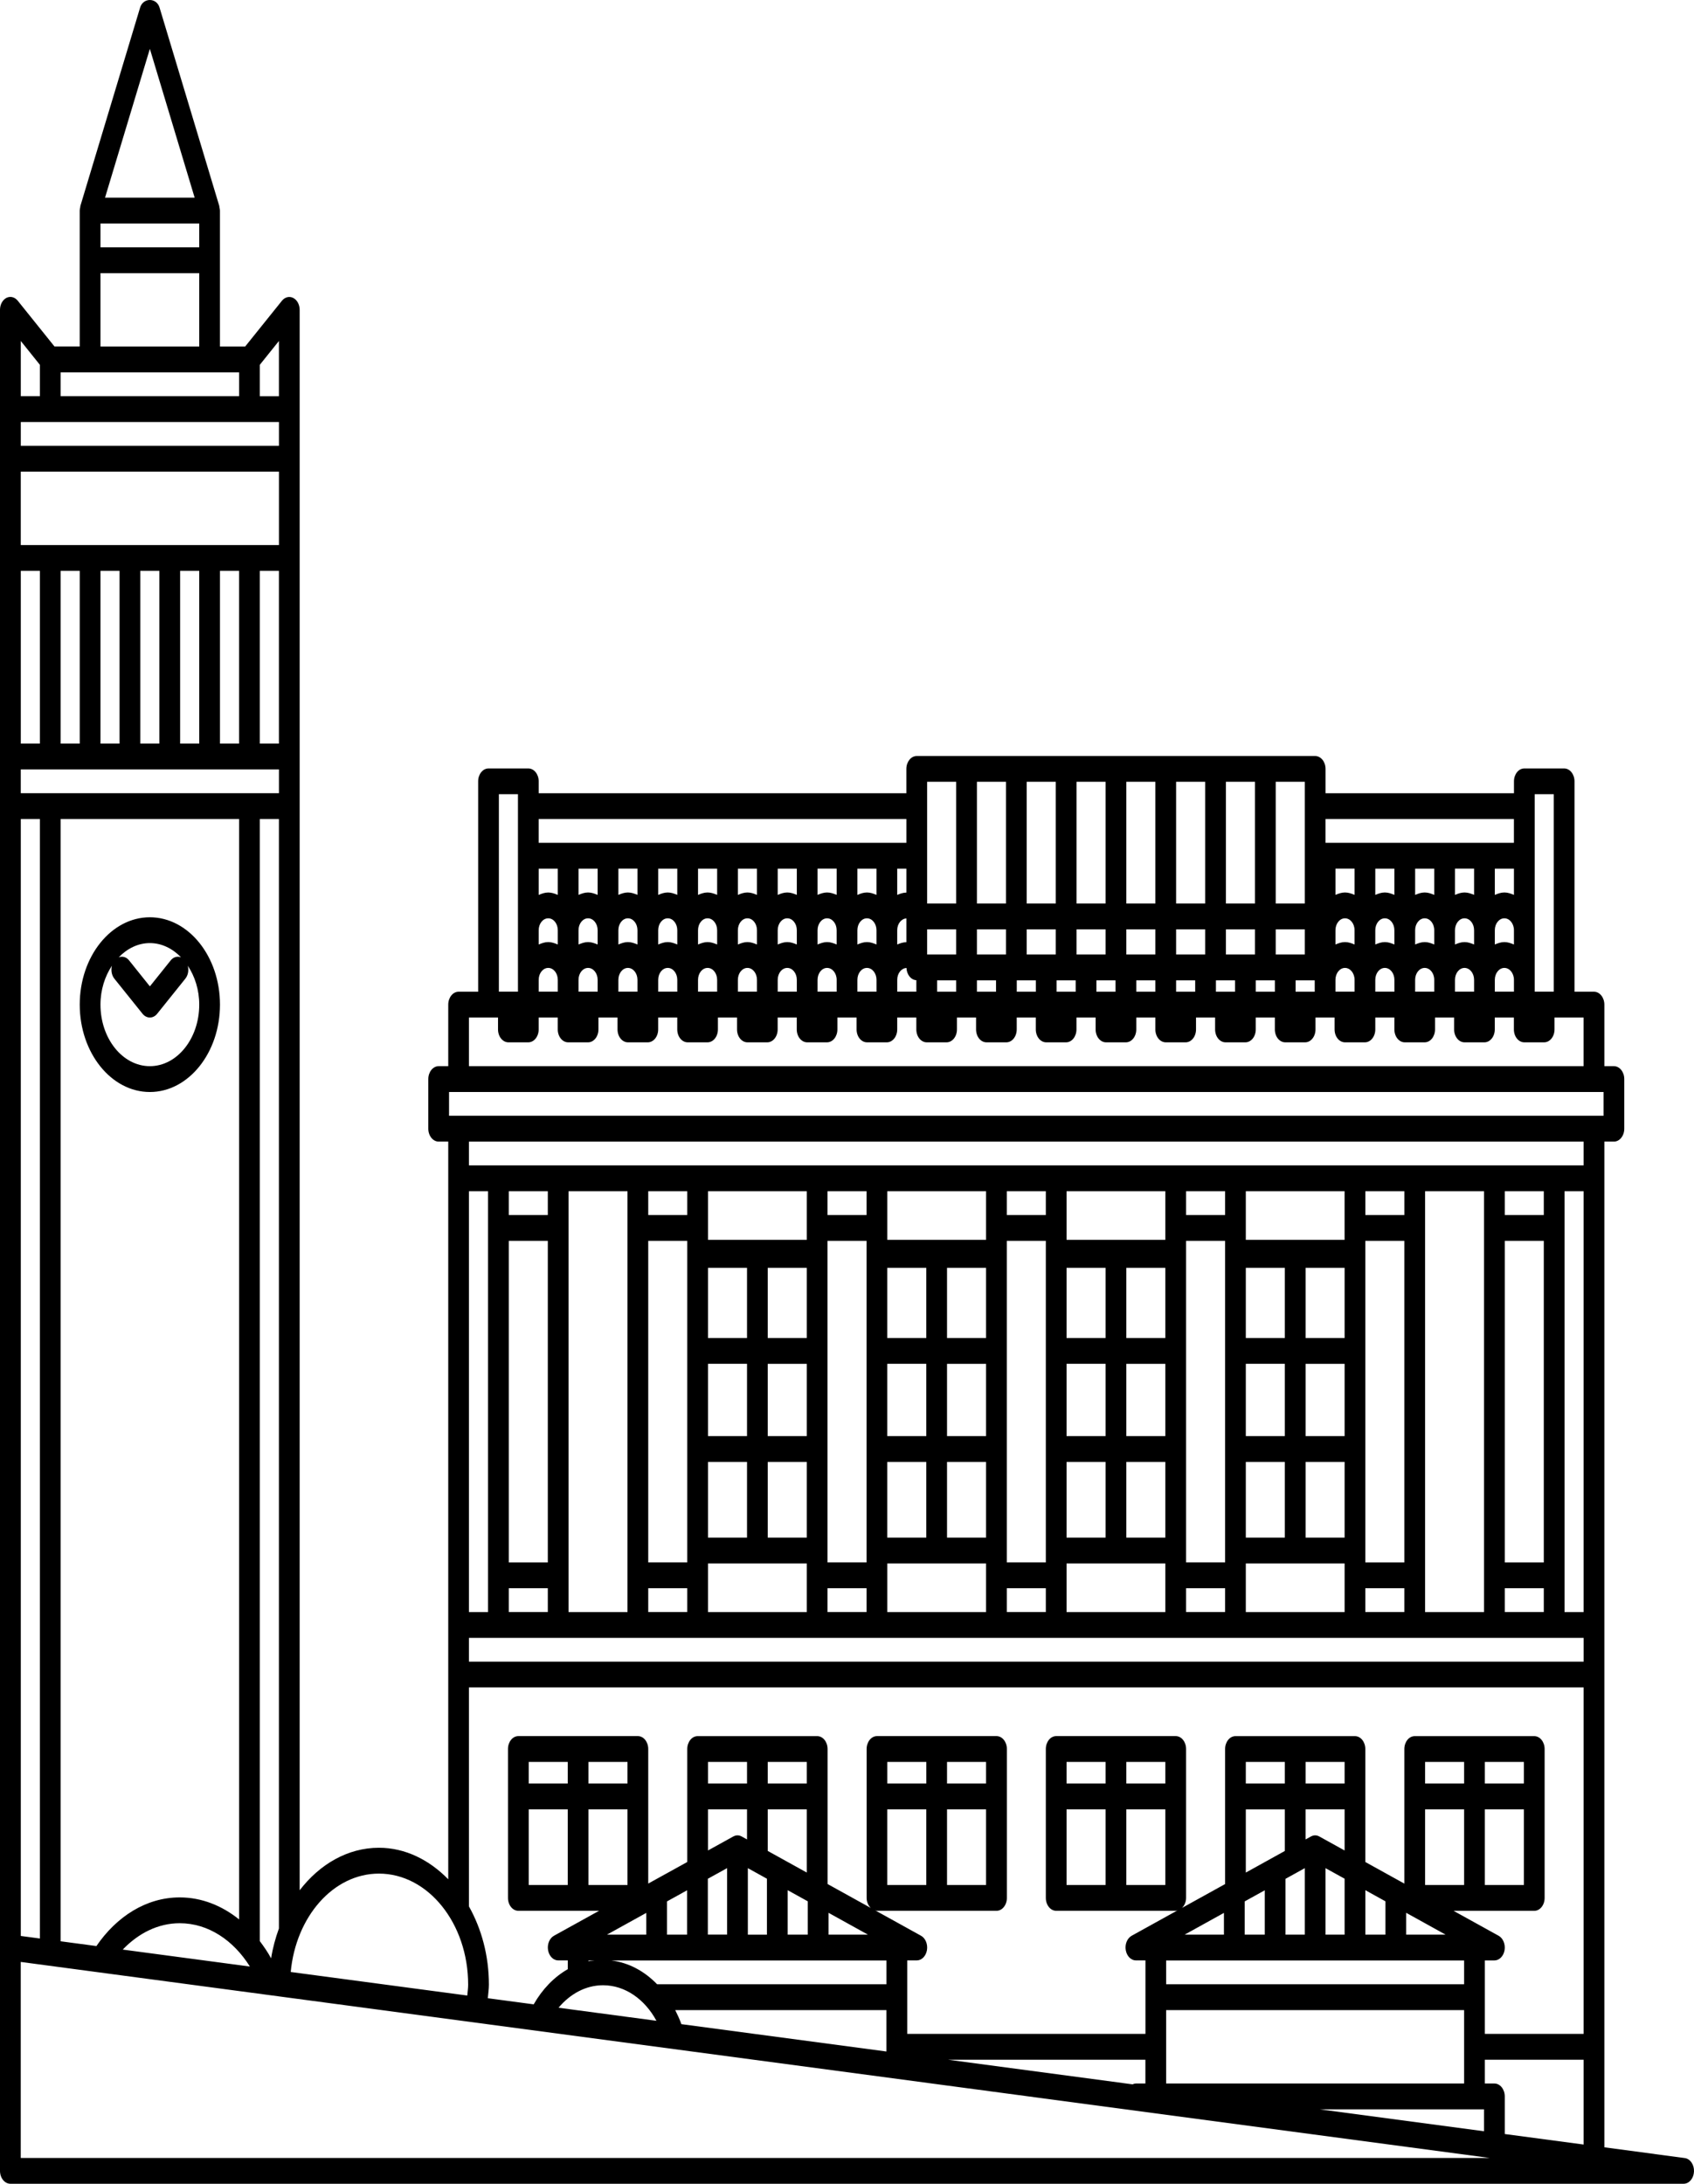 <svg width="194" height="250" viewBox="0 0 194 250" fill="none" xmlns="http://www.w3.org/2000/svg">
<path d="M25.192 115.011C25.192 109.497 21.589 105.01 17.162 105.01C12.734 105.01 9.131 109.497 9.131 115.011C9.131 120.524 12.734 125.015 17.162 125.015C21.589 125.015 25.192 120.524 25.192 115.011ZM17.162 107.965C18.526 107.965 19.759 108.593 20.738 109.597C20.329 109.442 19.869 109.545 19.549 109.944L18.71 110.993L17.165 112.921L15.62 110.993L14.78 109.944C14.457 109.542 13.997 109.438 13.591 109.597C14.564 108.596 15.797 107.965 17.162 107.965ZM17.162 122.057C14.042 122.057 11.506 118.899 11.506 115.011C11.506 113.312 12.011 111.776 12.817 110.557C12.693 111.067 12.776 111.639 13.096 112.038L16.322 116.056C16.554 116.344 16.859 116.488 17.162 116.488C17.464 116.488 17.77 116.344 18.001 116.056L21.227 112.038C21.551 111.635 21.634 111.063 21.506 110.557C22.313 111.776 22.817 113.312 22.817 115.011C22.817 118.896 20.282 122.057 17.162 122.057ZM192.939 247.057L183.734 245.827V234.32V191.708V186.028V134.893V130.691H184.829C185.484 130.691 186.015 130.026 186.015 129.214V123.534C186.015 122.718 185.481 122.057 184.829 122.057H183.734V115.011C183.734 114.195 183.2 113.534 182.548 113.534H180.315V89.449C180.315 88.633 179.781 87.972 179.129 87.972H174.568C173.912 87.972 173.382 88.636 173.382 89.449V90.811H151.804V88.027C151.804 87.211 151.27 86.55 150.618 86.55H144.915H139.203H133.501H127.798H122.095H116.389H110.687H104.984C104.328 86.55 103.798 87.215 103.798 88.027V90.811H61.693V89.449C61.693 88.633 61.159 87.972 60.506 87.972H55.945C55.29 87.972 54.759 88.636 54.759 89.449V113.534H52.52C51.865 113.534 51.334 114.198 51.334 115.011V122.057H50.237C49.581 122.057 49.05 122.721 49.05 123.534V129.214C49.05 130.03 49.584 130.691 50.237 130.691H51.334V134.893V186.028V191.708V215.143C49.16 212.924 46.42 211.535 43.395 211.535C39.825 211.535 36.613 213.415 34.318 216.402V92.285V86.605V63.879V52.516V46.837V35.474C34.318 34.876 34.027 34.336 33.585 34.111C33.14 33.882 32.633 34.008 32.289 34.429L28.072 39.676H25.189V29.794V24.107C25.189 23.97 25.154 23.845 25.127 23.719C25.118 23.675 25.127 23.631 25.115 23.586L18.271 0.864C17.924 -0.288 16.394 -0.288 16.047 0.864L9.202 23.586C9.19 23.631 9.199 23.675 9.19 23.719C9.161 23.845 9.128 23.967 9.128 24.103V29.787V39.669H6.242L2.028 34.421C1.687 34.004 1.18 33.878 0.732 34.104C0.291 34.333 0 34.868 0 35.466V46.829V52.509V63.879V86.605V92.285V222.957V248.523C0 249.339 0.534 250 1.186 250H5.747H28.558H29.7H33.122H63.917H66.2H102.7H104.984H130.078H132.359H168.859H171.143H182.548H192.815C193.447 250 193.965 249.383 193.998 248.6C194.034 247.818 193.565 247.138 192.939 247.057ZM175.754 112.171V106.488V97.965V92.285V90.922H177.94V113.53H176.845H175.754V112.171ZM151.798 93.766H173.376V96.487H169.998H165.437H160.873H156.315H151.801V93.766H151.798ZM172.284 107.85C171.896 107.85 171.54 107.98 171.19 108.127V106.488C171.19 105.738 171.679 105.129 172.284 105.129C172.889 105.129 173.379 105.738 173.379 106.488V108.127C173.029 107.98 172.673 107.85 172.284 107.85ZM173.379 112.171V113.53H171.19V112.171C171.19 111.418 171.679 110.808 172.284 110.808C172.889 110.808 173.379 111.418 173.379 112.171ZM172.284 102.171C171.896 102.171 171.54 102.3 171.19 102.448V99.445H173.379V102.448C173.029 102.3 172.673 102.171 172.284 102.171ZM167.72 107.85C167.335 107.85 166.976 107.98 166.629 108.127V106.488C166.629 105.738 167.118 105.129 167.72 105.129C168.325 105.129 168.815 105.738 168.815 106.488V108.127C168.465 107.98 168.106 107.85 167.72 107.85ZM168.815 112.171V113.53H167.72H166.629V112.171C166.629 111.418 167.118 110.808 167.72 110.808C168.325 110.808 168.815 111.418 168.815 112.171ZM167.72 102.171C167.335 102.171 166.976 102.3 166.629 102.444V99.442H168.815V102.444C168.465 102.3 168.106 102.171 167.72 102.171ZM163.159 107.85C162.771 107.85 162.415 107.98 162.065 108.127V106.488C162.065 105.738 162.554 105.129 163.159 105.129C163.764 105.129 164.254 105.738 164.254 106.488V108.127C163.904 107.98 163.545 107.85 163.159 107.85ZM164.254 112.171V113.53H163.159H162.065V112.171C162.065 111.418 162.554 110.808 163.159 110.808C163.764 110.808 164.254 111.418 164.254 112.171ZM163.159 102.171C162.771 102.171 162.415 102.3 162.065 102.448V99.445H164.254V102.448C163.904 102.3 163.545 102.171 163.159 102.171ZM158.595 107.85C158.207 107.85 157.851 107.98 157.501 108.127V106.488C157.501 105.738 157.99 105.129 158.595 105.129C159.197 105.129 159.687 105.738 159.687 106.488V108.127C159.34 107.98 158.984 107.85 158.595 107.85ZM159.69 112.171V113.53H157.501V112.171C157.501 111.418 157.99 110.808 158.595 110.808C159.2 110.808 159.69 111.418 159.69 112.171ZM158.595 102.171C158.207 102.171 157.851 102.3 157.501 102.448V99.445H159.687V102.448C159.34 102.3 158.984 102.171 158.595 102.171ZM154.031 107.85C153.646 107.85 153.287 107.98 152.94 108.127V106.488C152.94 105.738 153.429 105.129 154.031 105.129C154.636 105.129 155.126 105.738 155.126 106.488V108.127C154.779 107.98 154.42 107.85 154.031 107.85ZM155.128 112.171V113.53H154.031H152.94V112.171C152.94 111.418 153.429 110.808 154.031 110.808C154.636 110.808 155.128 111.418 155.128 112.171ZM154.031 102.171C153.646 102.171 153.287 102.3 152.94 102.444V99.442H155.128V102.444C154.779 102.3 154.42 102.171 154.031 102.171ZM146.098 89.5H149.426V103.434H146.098V89.5ZM150.564 112.23V113.534H149.47H148.376V112.23H150.564ZM146.098 106.395H149.426V109.272H146.098V106.395ZM143.815 112.23H144.909H146.001V113.534H143.815V112.23ZM140.393 89.5H143.723V103.434H140.393V89.5ZM140.393 106.395H143.723V109.272H140.393V106.395ZM139.251 112.23H141.439V113.534H140.345H139.251V112.23ZM134.69 97.965V89.5H138.017V103.434H134.69V97.965ZM134.69 106.395H138.017V109.272H134.69V106.395ZM134.69 112.23H136.875V113.534H135.784H134.69V112.23ZM128.987 89.5H132.314V97.965V103.434H128.987V89.5ZM128.987 106.395H132.314V109.272H128.987V106.395ZM132.314 112.23V113.534H130.129V112.23H132.314ZM123.284 89.5H126.612V103.434H123.284V89.5ZM127.753 112.23V113.534H126.659H125.565V112.23H127.753ZM123.284 106.395H126.612V109.272H123.284V106.395ZM121.004 112.23H122.098H123.189V113.534H122.098H121.004V112.23ZM117.579 89.5H120.909V103.434H117.579V89.5ZM117.579 106.395H120.909V109.272H117.579V106.395ZM116.443 112.23H118.628V113.534H116.443V112.23ZM111.879 97.965V89.5H115.206V103.434H111.879V97.965ZM111.879 106.395H115.206V109.272H111.879V106.395ZM111.879 112.23H114.067V113.534H112.973H111.879V112.23ZM106.176 89.5H109.503V97.965V103.434H106.176V89.5ZM106.176 106.395H109.503V109.272H106.176V106.395ZM109.503 112.23V113.534H108.409H107.318V112.23H109.503ZM103.812 110.816C103.842 111.576 104.328 112.186 104.942 112.215V113.53H102.754V112.171C102.751 111.432 103.222 110.842 103.812 110.816ZM103.801 105.14V107.861C103.43 107.869 103.086 107.983 102.751 108.127V106.488C102.751 105.756 103.219 105.173 103.801 105.14ZM102.751 102.448V99.445H103.801V102.182C103.43 102.189 103.086 102.307 102.751 102.448ZM61.693 93.766H103.801V96.487H101.565H97.004H92.442H87.879H83.317H78.753H74.192H69.631H65.064H61.69V93.766H61.693ZM99.284 107.85C98.895 107.85 98.54 107.98 98.19 108.127V106.488C98.19 105.738 98.679 105.129 99.284 105.129C99.886 105.129 100.375 105.738 100.375 106.488V108.127C100.028 107.98 99.672 107.85 99.284 107.85ZM100.378 112.171V113.53H99.287H98.19V112.171C98.19 111.418 98.679 110.808 99.284 110.808C99.889 110.808 100.378 111.418 100.378 112.171ZM99.284 102.171C98.895 102.171 98.54 102.3 98.19 102.448V99.445H100.375V102.448C100.028 102.3 99.672 102.171 99.284 102.171ZM94.72 107.85C94.335 107.85 93.976 107.98 93.629 108.127V106.488C93.629 105.738 94.118 105.129 94.72 105.129C95.325 105.129 95.814 105.738 95.814 106.488V108.127C95.467 107.98 95.109 107.85 94.72 107.85ZM95.817 112.171V113.53H94.72H93.629V112.171C93.629 111.418 94.118 110.808 94.72 110.808C95.325 110.808 95.817 111.418 95.817 112.171ZM94.72 102.171C94.335 102.171 93.976 102.3 93.629 102.444V99.442H95.817V102.444C95.467 102.3 95.109 102.171 94.72 102.171ZM90.159 107.85C89.77 107.85 89.415 107.98 89.065 108.127V106.488C89.065 105.738 89.554 105.129 90.159 105.129C90.764 105.129 91.253 105.738 91.253 106.488V108.127C90.906 107.98 90.547 107.85 90.159 107.85ZM91.253 112.171V113.53H89.065V112.171C89.065 111.418 89.554 110.808 90.159 110.808C90.764 110.808 91.253 111.418 91.253 112.171ZM90.159 102.171C89.77 102.171 89.415 102.3 89.065 102.448V99.445H91.253V102.448C90.906 102.3 90.547 102.171 90.159 102.171ZM85.598 107.85C85.21 107.85 84.854 107.98 84.504 108.127V106.488C84.504 105.738 84.993 105.129 85.598 105.129C86.2 105.129 86.689 105.738 86.689 106.488V108.127C86.342 107.98 85.986 107.85 85.598 107.85ZM86.689 112.171V113.53H85.598H84.504V112.171C84.504 111.418 84.993 110.808 85.598 110.808C86.2 110.808 86.689 111.418 86.689 112.171ZM85.598 102.171C85.21 102.171 84.854 102.3 84.504 102.448V99.445H86.689V102.448C86.342 102.3 85.986 102.171 85.598 102.171ZM81.034 107.85C80.645 107.85 80.29 107.98 79.94 108.127V106.488C79.94 105.738 80.429 105.129 81.034 105.129C81.639 105.129 82.128 105.738 82.128 106.488V108.127C81.781 107.98 81.422 107.85 81.034 107.85ZM82.128 112.171V113.53H81.034H79.94V112.171C79.94 111.418 80.429 110.808 81.034 110.808C81.639 110.808 82.128 111.418 82.128 112.171ZM81.034 102.171C80.645 102.171 80.29 102.3 79.94 102.448V99.445H82.128V102.448C81.781 102.3 81.422 102.171 81.034 102.171ZM76.473 107.85C76.084 107.85 75.729 107.98 75.379 108.127V106.488C75.379 105.738 75.868 105.129 76.473 105.129C77.075 105.129 77.564 105.738 77.564 106.488V108.127C77.217 107.98 76.861 107.85 76.473 107.85ZM77.564 112.171V113.53H75.379V112.171C75.379 111.418 75.868 110.808 76.473 110.808C77.075 110.808 77.564 111.418 77.564 112.171ZM76.473 102.171C76.084 102.171 75.729 102.3 75.379 102.448V99.445H77.564V102.448C77.217 102.3 76.861 102.171 76.473 102.171ZM71.909 107.85C71.523 107.85 71.165 107.98 70.818 108.127V106.488C70.818 105.738 71.307 105.129 71.909 105.129C72.514 105.129 73.003 105.738 73.003 106.488V108.127C72.656 107.98 72.297 107.85 71.909 107.85ZM73.003 112.171V113.53H71.909H70.818V112.171C70.818 111.418 71.307 110.808 71.909 110.808C72.514 110.808 73.003 111.418 73.003 112.171ZM71.909 102.171C71.523 102.171 71.165 102.3 70.818 102.444V99.442H73.003V102.444C72.656 102.3 72.297 102.171 71.909 102.171ZM67.348 107.85C66.959 107.85 66.603 107.98 66.254 108.127V106.488C66.254 105.738 66.743 105.129 67.348 105.129C67.953 105.129 68.442 105.738 68.442 106.488V108.127C68.092 107.98 67.736 107.85 67.348 107.85ZM68.442 112.171V113.53H67.348H66.254V112.171C66.254 111.418 66.743 110.808 67.348 110.808C67.953 110.808 68.442 111.418 68.442 112.171ZM67.348 102.171C66.959 102.171 66.603 102.3 66.254 102.448V99.445H68.442V102.448C68.092 102.3 67.736 102.171 67.348 102.171ZM61.693 99.445H63.878V102.448C63.531 102.3 63.172 102.174 62.787 102.174C62.398 102.174 62.042 102.304 61.693 102.451V99.445ZM61.693 106.488C61.693 105.738 62.182 105.129 62.787 105.129C63.389 105.129 63.878 105.738 63.878 106.488V108.127C63.531 107.98 63.172 107.85 62.787 107.85C62.398 107.85 62.042 107.98 61.693 108.127V106.488ZM61.693 112.171C61.693 111.418 62.182 110.808 62.787 110.808C63.389 110.808 63.878 111.418 63.878 112.171V113.53H61.693V112.171ZM57.132 90.922H59.317V92.285V97.965V106.488V112.171V113.53H58.223H57.132V90.922ZM53.706 116.488H55.942H57.034V117.851C57.034 118.667 57.568 119.328 58.22 119.328H60.503C61.159 119.328 61.69 118.663 61.69 117.851V116.488H63.875V117.851C63.875 118.667 64.409 119.328 65.061 119.328H67.348C68.003 119.328 68.534 118.663 68.534 117.851V116.488H69.628H70.72V117.851C70.72 118.667 71.254 119.328 71.906 119.328H74.189C74.845 119.328 75.376 118.663 75.376 117.851V116.488H77.561V117.851C77.561 118.667 78.095 119.328 78.748 119.328H81.031C81.686 119.328 82.217 118.663 82.217 117.851V116.488H83.311H84.406V117.851C84.406 118.667 84.94 119.328 85.592 119.328H87.873C88.528 119.328 89.059 118.663 89.059 117.851V116.488H91.247V117.851C91.247 118.667 91.781 119.328 92.434 119.328H94.714C95.37 119.328 95.9 118.663 95.9 117.851V116.488H97.004H98.098V117.851C98.098 118.667 98.632 119.328 99.284 119.328H101.565C102.22 119.328 102.751 118.663 102.751 117.851V116.488H104.939V117.851C104.939 118.667 105.473 119.328 106.126 119.328H108.406C109.061 119.328 109.592 118.663 109.592 117.851V116.488H110.687H111.781V117.851C111.781 118.667 112.315 119.328 112.967 119.328H115.251C115.906 119.328 116.437 118.663 116.437 117.851V116.488H118.622V117.851C118.622 118.667 119.156 119.328 119.809 119.328H122.092C122.748 119.328 123.278 118.663 123.278 117.851V116.488H124.37H125.473V117.851C125.473 118.667 126.007 119.328 126.659 119.328H128.943C129.598 119.328 130.129 118.663 130.129 117.851V116.488H132.314V117.851C132.314 118.667 132.848 119.328 133.501 119.328H135.784C136.44 119.328 136.97 118.663 136.97 117.851V116.488H138.062H139.156V117.851C139.156 118.667 139.69 119.328 140.342 119.328H142.626C143.281 119.328 143.812 118.663 143.812 117.851V116.488H145.998V117.851C145.998 118.667 146.531 119.328 147.184 119.328H149.467C150.123 119.328 150.653 118.663 150.653 117.851V116.488H151.748H152.839V117.851C152.839 118.667 153.373 119.328 154.025 119.328H156.315C156.97 119.328 157.501 118.663 157.501 117.851V116.488H159.687V117.851C159.687 118.667 160.22 119.328 160.873 119.328H163.156C163.812 119.328 164.342 118.663 164.342 117.851V116.488H165.437H166.528V117.851C166.528 118.667 167.062 119.328 167.714 119.328H169.998C170.653 119.328 171.184 118.663 171.184 117.851V116.488H173.373V117.851C173.373 118.667 173.906 119.328 174.559 119.328H176.839C177.495 119.328 178.026 118.663 178.026 117.851V116.488H179.12H181.353V122.057H53.706V116.488ZM43.395 214.493C49.03 214.493 53.614 220.199 53.614 227.215C53.614 227.64 53.546 228.039 53.514 228.452L33.294 225.756C33.885 219.434 38.161 214.493 43.395 214.493ZM29.753 41.766L31.942 39.037V45.359H29.753V41.766ZM17.162 5.591L22.292 22.63H12.028L17.162 5.591ZM11.506 25.588H22.817V28.313H11.506V25.588ZM11.506 31.271H22.817V39.672H11.506V31.271ZM6.942 42.63H10.32H24.006H27.381V45.356H6.942V42.63ZM2.381 39.037L4.567 41.763V45.356H2.381V39.037ZM2.381 48.314H5.756H28.567H31.945V51.035H2.381V48.314ZM2.381 53.993H31.945V62.402H28.567H24.006H19.442H14.881H10.32H5.753H2.378V53.993H2.381ZM31.942 65.356V85.128H29.753V65.356H31.942ZM27.378 65.356V85.128H25.192V65.356H27.378ZM22.817 65.356V85.128H20.628V65.356H22.817ZM18.253 65.356V85.128H16.067V65.356H18.253ZM13.692 65.356V85.128H11.506V65.356H13.692ZM9.131 65.356V85.128H6.942V65.356H9.131ZM2.381 65.356H4.567V85.128H2.381V65.356ZM2.381 88.086H5.756H10.32H14.881H19.442H24.006H28.567H31.945V90.808H28.567H5.753H2.378V88.086H2.381ZM31.942 93.766V220.778C31.548 221.86 31.236 222.998 31.047 224.194C30.667 223.485 30.219 222.843 29.753 222.222V93.766H31.942ZM20.581 220.173C23.858 220.173 26.746 222.137 28.618 225.132L14.057 223.19C15.833 221.336 18.09 220.173 20.581 220.173ZM11.041 222.787L6.942 222.241V93.766H27.381V219.737C25.418 218.16 23.09 217.218 20.584 217.218C16.75 217.215 13.351 219.408 11.041 222.787ZM2.381 93.766H4.567V221.923L2.381 221.631V93.766ZM169.956 247.046H167.673H133.548H131.268H103.798H101.514H67.395H65.112H31.942H30.892H27.375H6.936H2.375V224.604L170.606 247.046H169.956ZM69.059 227.274C71.606 227.274 73.851 228.892 75.177 231.344L63.967 229.848C65.29 228.264 67.081 227.274 69.059 227.274ZM67.395 224.527V224.438H68.116C67.873 224.467 67.63 224.475 67.395 224.527ZM79.877 224.438H84.459H89.02H93.697H101.52V227.16H75.251C73.795 225.653 71.995 224.682 70.008 224.438H75.201H79.877ZM76.387 221.48V217.676L78.688 216.402V221.48H76.387ZM85.55 207.137V210.582L84.94 210.243H84.937C84.791 210.161 84.631 210.113 84.459 210.113C84.29 210.113 84.13 210.161 83.982 210.243C83.982 210.243 83.979 210.243 83.976 210.243L81.078 211.845V207.133H85.55V207.137ZM81.081 204.179V201.708H85.55V204.179H81.081ZM83.27 213.865V221.476H81.064V215.084L83.27 213.865ZM85.645 221.48V213.869L87.831 215.08V221.484H85.645V221.48ZM92.392 204.179H87.923V201.708H92.392V204.179ZM92.508 217.665V221.48H90.206V216.391L92.508 217.665ZM92.392 207.137V214.371L87.923 211.897V207.137H92.392ZM94.883 221.48V218.98L99.397 221.48H94.883ZM101.517 230.118V234.859L78.03 231.728C77.837 231.163 77.585 230.638 77.327 230.118H101.517ZM74.011 221.48H69.513L74.011 218.991V221.48ZM71.862 204.179H67.392V201.708H71.862V204.179ZM71.862 207.137V215.797H67.392V207.137H71.862ZM108.578 235.801H131.173V238.523H130.081C129.948 238.523 129.823 238.567 129.702 238.619L108.578 235.801ZM141.353 224.438H146.03H150.612H155.173H159.85H167.673V227.16H133.548V224.438H141.353ZM135.671 221.48L140.167 218.991V221.48H135.671ZM147.142 207.137V211.901L142.673 214.375V207.141H147.142V207.137ZM142.673 204.179V201.708H147.142V204.179H142.673ZM144.844 216.402V221.48H142.543V217.676L144.844 216.402ZM147.219 221.48V215.091L149.426 213.869V221.48H147.219ZM153.987 207.137V211.845L151.092 210.243H151.089C150.944 210.161 150.784 210.113 150.612 210.113C150.443 210.113 150.283 210.161 150.134 210.243H150.129L149.515 210.582V207.133H153.987V207.137ZM149.518 204.179V201.708H153.987V204.179H149.518ZM153.987 215.077V215.797V221.48H151.801V213.869L153.987 215.077ZM156.362 221.48V217.274V216.391L158.663 217.665V221.48H156.362ZM167.673 207.137V215.797H163.204V207.137H167.673ZM163.204 204.179V201.708H167.673V204.179H163.204ZM165.552 221.48H161.039V218.98L165.552 221.48ZM169.956 241.481V243.988L151.152 241.481H169.956ZM167.673 230.118V238.523H133.548V230.118H167.673ZM181.359 245.509L172.329 244.306V240C172.329 239.184 171.795 238.523 171.143 238.523H170.048V235.801H181.359V245.509ZM181.359 232.843H170.048V228.637V224.434H171.143C171.7 224.434 172.189 223.943 172.305 223.264C172.421 222.584 172.136 221.89 171.626 221.609L166.466 218.755H168.862H175.707C176.362 218.755 176.893 218.09 176.893 217.277V205.66V200.231C176.893 199.415 176.359 198.754 175.707 198.754H168.859H162.015C161.359 198.754 160.828 199.419 160.828 200.231V205.66V215.638L156.359 213.164V205.66V200.231C156.359 199.415 155.825 198.754 155.173 198.754H148.328H141.487C140.832 198.754 140.301 199.419 140.301 200.231V205.66V215.69L135.363 218.422C135.642 218.153 135.832 217.746 135.832 217.274V205.656V200.227C135.832 199.411 135.298 198.75 134.645 198.75H127.801H120.956C120.301 198.75 119.77 199.415 119.77 200.227V205.656V217.274C119.77 218.09 120.304 218.751 120.956 218.751H127.801H134.645C134.722 218.751 134.791 218.714 134.862 218.696L129.604 221.606C129.091 221.886 128.806 222.58 128.925 223.26C129.043 223.939 129.527 224.431 130.087 224.431H131.179V228.633V232.839H103.898V228.633V224.431H104.993C105.55 224.431 106.04 223.939 106.155 223.26C106.271 222.58 105.986 221.886 105.476 221.606L100.218 218.696C100.292 218.714 100.358 218.751 100.435 218.751H107.279H114.124C114.779 218.751 115.31 218.086 115.31 217.274V205.656V200.227C115.31 199.411 114.776 198.75 114.124 198.75H107.279H100.435C99.779 198.75 99.248 199.415 99.248 200.227V205.656V217.274C99.248 217.746 99.438 218.149 99.717 218.422L94.776 215.686V205.66V200.231C94.776 199.415 94.243 198.754 93.59 198.754H86.746H79.892C79.237 198.754 78.706 199.419 78.706 200.231V205.66V213.164L74.237 215.634V205.656V200.227C74.237 199.411 73.703 198.75 73.051 198.75H66.206H59.362C58.706 198.75 58.175 199.415 58.175 200.227V205.656V217.274C58.175 218.09 58.709 218.751 59.362 218.751H66.206H68.605L63.445 221.606C62.932 221.886 62.648 222.58 62.766 223.26C62.885 223.939 63.368 224.431 63.929 224.431H65.023V225.435C63.454 226.332 62.111 227.721 61.12 229.46L55.865 228.759C55.907 228.242 55.99 227.739 55.99 227.208C55.99 223.877 55.136 220.797 53.706 218.252V193.178H181.359V232.843ZM174.517 207.137V215.797H170.048V207.137H174.517ZM170.048 204.179V201.708H174.517V204.179H170.048ZM128.987 204.179V201.708H133.456V204.179H128.987ZM133.456 207.137V215.797H128.987V207.137H133.456ZM122.143 204.179V201.708H126.612V204.179H122.143ZM126.612 207.137V215.797H122.143V207.137H126.612ZM106.081 207.137V215.797H101.612V207.137H106.081ZM101.615 204.179V201.708H106.084V204.179H101.615ZM112.926 207.137V215.797H108.456V207.137H112.926ZM108.456 204.179V201.708H112.926V204.179H108.456ZM60.551 204.179V201.708H65.02V204.179H60.551ZM65.02 207.137V215.797H60.551V207.137H65.02ZM181.359 190.231H53.706V187.509H57.081H63.926H73.051H79.895H93.581H100.429H114.115H120.959H134.645H141.487H155.173H162.017H171.143H177.987H181.362V190.231H181.359ZM53.706 184.551V136.374H55.892V140.58V180.349V184.555H53.706V184.551ZM62.736 142.057V178.868H58.267V142.057H62.736ZM58.267 139.099V136.374H62.736V139.099H58.267ZM62.736 181.822V184.548H58.267V181.822H62.736ZM65.112 184.551V180.345V140.58V136.374H71.862V140.58V180.349V184.555H65.112V184.551ZM78.706 142.057V143.416V177.505V178.864H74.237V142.057H78.706ZM74.237 139.099V136.374H78.706V139.099H74.237ZM78.706 181.822V184.548H74.237V181.822H78.706ZM87.923 164.41V156.135H92.392V164.41H87.923ZM92.392 167.365V176.028H87.923V167.365H92.392ZM87.923 153.177V145.145H92.392V153.177H87.923ZM86.737 141.939H81.081V140.58V136.374H92.392V140.58V141.939H86.737ZM85.55 145.145V153.177H81.081V145.145H85.55ZM85.55 156.131V164.407H81.081V156.131H85.55ZM85.55 167.365V176.028H81.081V167.365H85.55ZM86.737 178.986H92.392V180.345V184.551H81.081V180.345V178.986H86.737ZM99.24 142.057V143.416V177.505V178.864H94.767V177.509V143.42V142.057H99.24ZM94.767 139.099V136.374H99.24V139.099H94.767ZM99.24 181.822V184.548H94.767V181.822H99.24ZM108.456 164.41V156.135H112.926V164.41H108.456ZM112.926 167.365V176.028H108.456V167.365H112.926ZM108.456 153.177V145.145H112.926V153.177H108.456ZM107.27 141.939H101.615V140.58V136.374H112.926V140.58V141.939H107.27ZM106.081 145.145V153.177H101.612V145.145H106.081ZM106.081 156.131V164.407H101.612V156.131H106.081ZM106.081 167.365V176.028H101.612V167.365H106.081ZM107.27 178.986H112.926V180.345V184.551H101.615V180.345V178.986H107.27ZM119.77 142.057V143.416V177.505V178.864H115.301V177.509V143.42V142.057H119.77ZM115.301 139.099V136.374H119.77V139.099H115.301ZM119.77 181.822V184.548H115.301V181.822H119.77ZM128.987 164.41V156.135H133.456V164.41H128.987ZM133.456 167.365V176.028H128.987V167.365H133.456ZM128.987 153.177V145.145H133.456V153.177H128.987ZM127.801 141.939H122.146V140.58V136.374H133.456V140.58V141.939H127.801ZM126.612 145.145V153.177H122.143V145.145H126.612ZM126.612 156.131V164.407H122.143V156.131H126.612ZM126.612 167.365V176.028H122.143V167.365H126.612ZM127.801 178.986H133.456V180.345V184.551H122.146V180.345V178.986H127.801ZM140.301 142.057V143.416V177.505V178.864H135.832V177.509V143.42V142.057H140.301ZM135.832 139.099V136.374H140.301V139.099H135.832ZM140.301 181.822V184.548H135.832V181.822H140.301ZM149.518 164.41V156.135H153.987V164.41H149.518ZM153.987 167.365V176.028H149.518V167.365H153.987ZM149.518 153.177V145.145H153.987V153.177H149.518ZM148.331 141.939H142.673V140.58V136.374H153.984V140.58V141.939H148.331ZM147.142 145.145V153.177H142.673V145.145H147.142ZM147.142 156.131V164.407H142.673V156.131H147.142ZM147.142 167.365V176.028H142.673V167.365H147.142ZM148.331 178.986H153.987V180.345V184.551H142.673V180.345V178.986H148.331ZM160.828 142.057V178.868H156.359V177.509V143.42V142.057H160.828ZM156.362 139.099V136.374H160.831V139.099H156.362ZM160.828 181.822V184.548H156.359V181.822H160.828ZM163.204 184.551V180.345V140.58V136.374H169.956V140.58V180.349V184.555H163.204V184.551ZM176.798 142.057V178.868H172.329V142.057H176.798ZM172.329 139.099V136.374H176.798V139.099H172.329ZM176.798 181.822V184.548H172.329V181.822H176.798ZM181.359 184.551H179.173V180.345V140.58V136.374H181.359V184.551ZM181.359 133.416H177.984H171.143H162.017H155.173H141.487H134.642H120.956H114.112H100.426H93.578H79.892H73.048H63.923H57.078H53.706V130.694H181.359V133.416ZM183.642 127.736H182.548H52.52H51.426V125.015H52.52H182.548H183.642V127.736Z" fill="black"/>
</svg>
